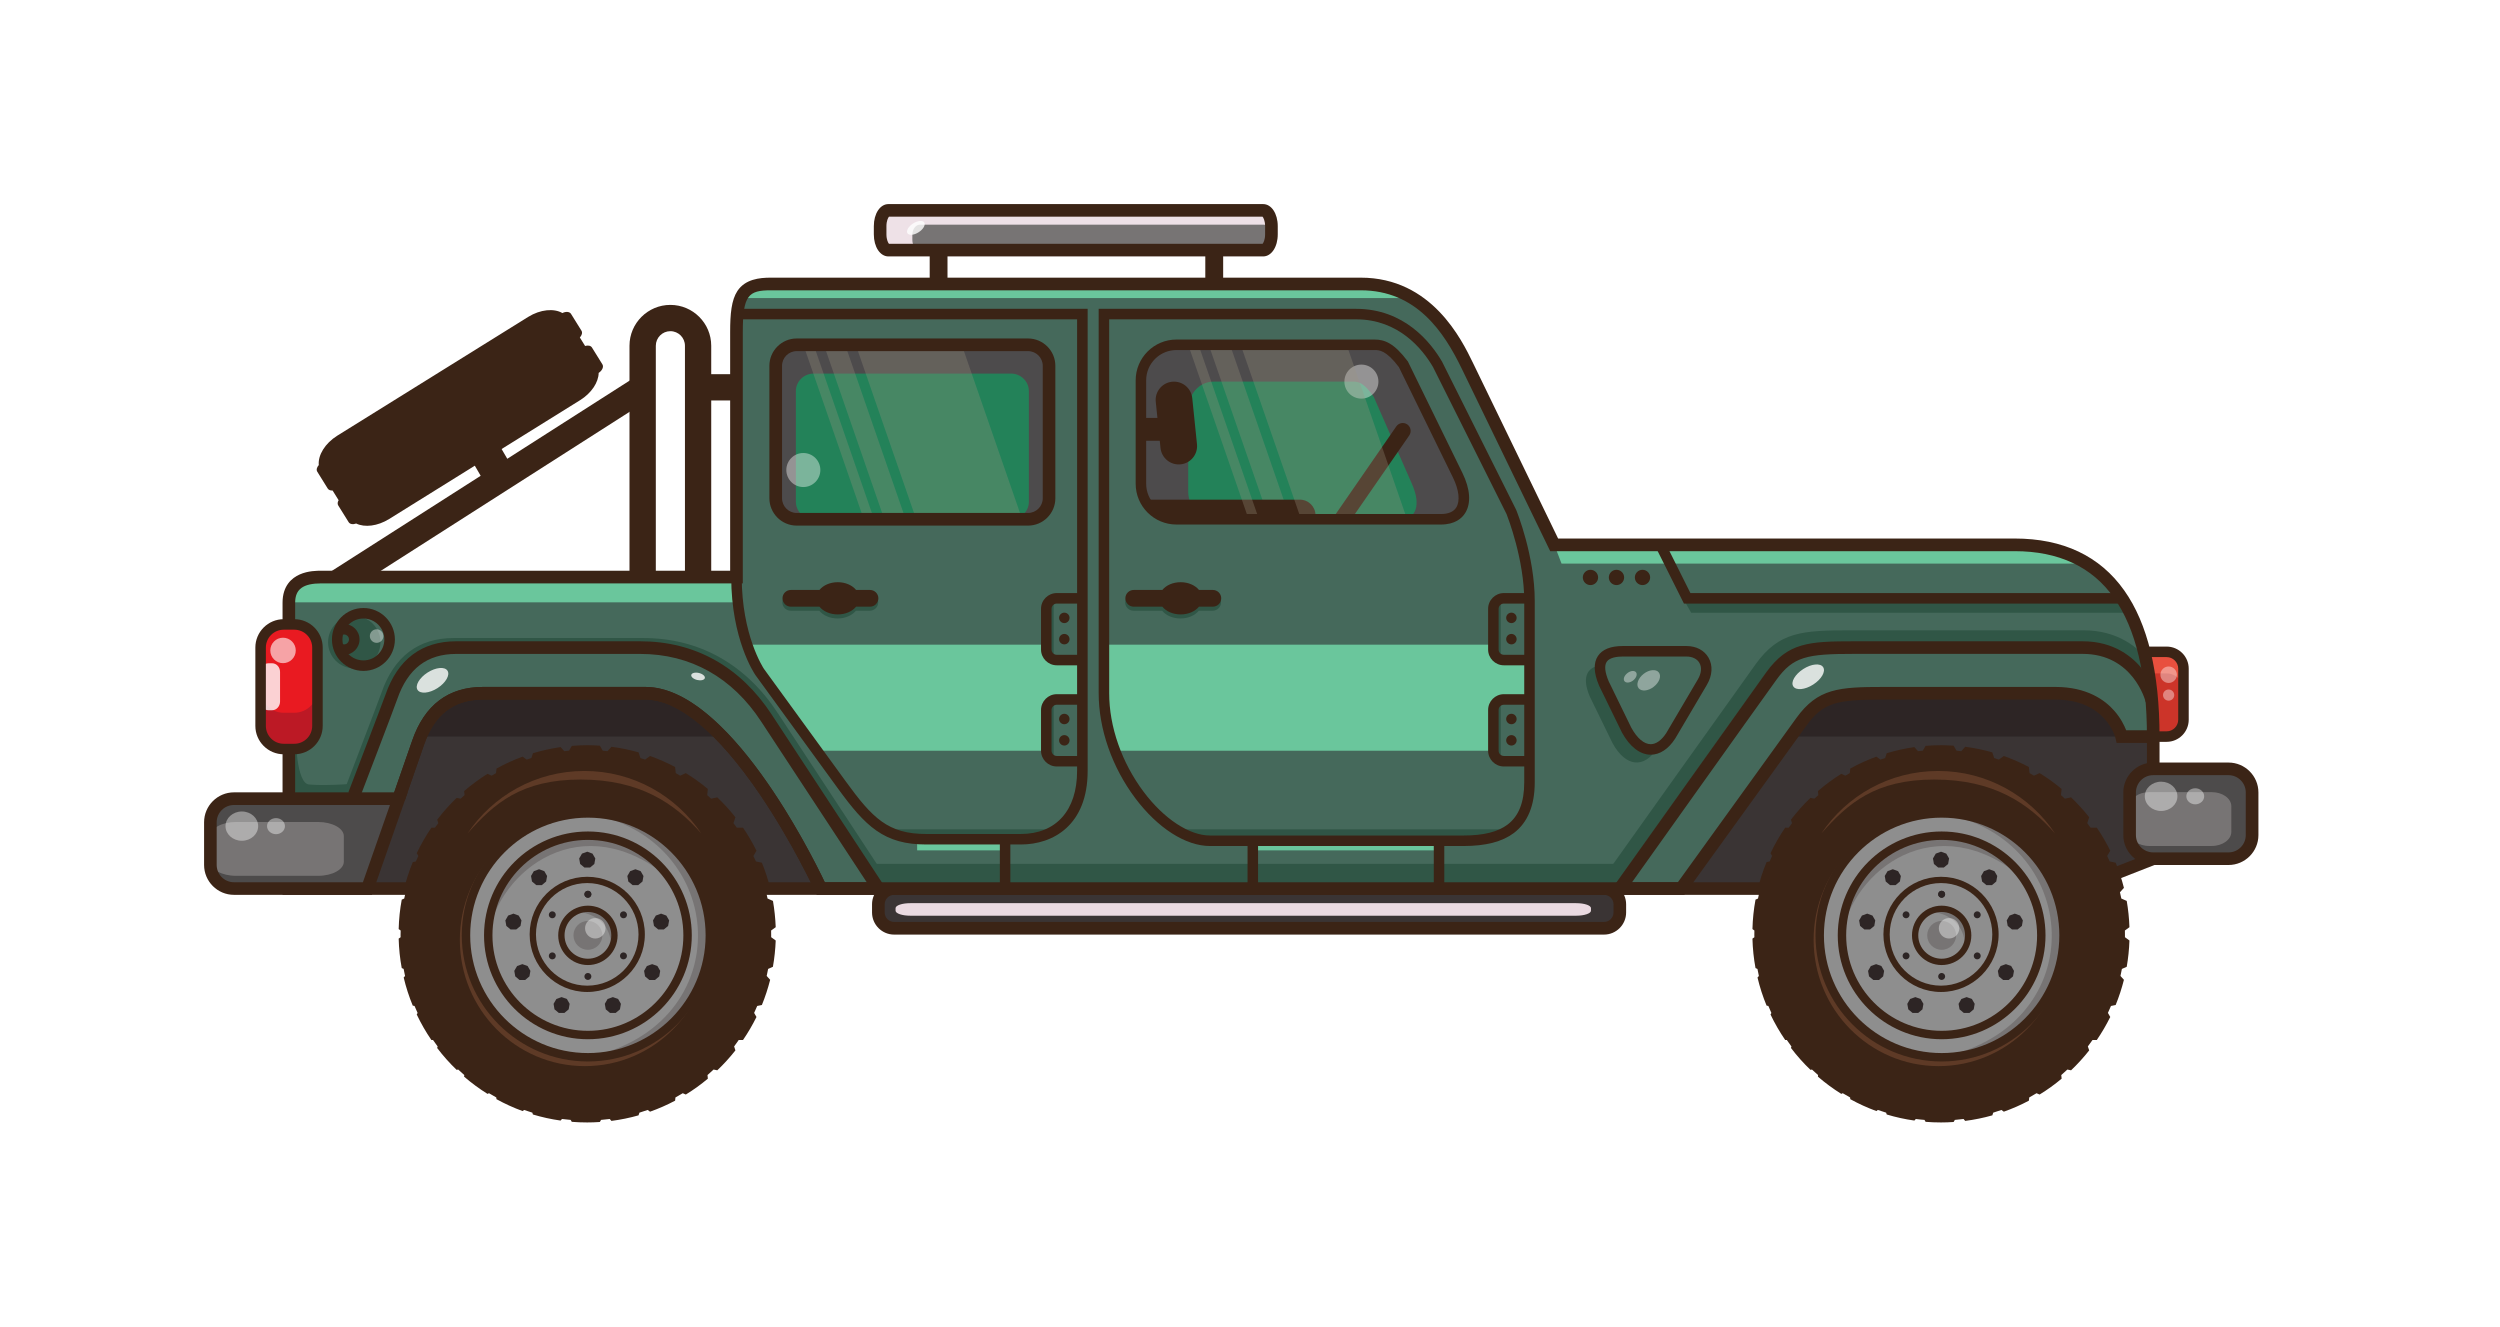 <svg width="49" height="26" viewBox="0 0 49 26" fill="none" xmlns="http://www.w3.org/2000/svg">
<g id="Layer 1" filter="url(#filter0_d_2895_3444)">
<g id="Group">
<path id="Vector" d="M42.204 10.437V12.831L40.711 13.415H5.662V7.813C5.662 7.31 6.147 7.31 6.225 7.31H14.435V2.505C14.435 1.798 14.537 1.566 15.113 1.566H26.67C27.884 1.566 28.447 2.522 28.761 3.171C29.076 3.821 30.461 6.679 30.461 6.679H39.487C41.328 6.679 42.204 8.004 42.204 10.437H42.204Z" fill="#3A3434"/>
<path id="Vector_2" d="M41.909 8.537H7.201V10.437H41.909V8.537Z" fill="#2D2525"/>
<path id="Vector_3" d="M42.207 10.437H41.587C41.587 10.437 41.39 9.588 40.291 9.588H36.933C36.035 9.588 35.69 9.623 35.311 10.148C34.932 10.673 32.953 13.415 32.953 13.415H16.091C16.091 13.415 14.328 9.588 12.654 9.588H9.47C8.701 9.588 8.363 10.084 8.2 10.552C8.037 11.021 7.204 13.415 7.204 13.415H5.665V7.813C5.665 7.31 6.147 7.31 6.303 7.31H14.439V2.505C14.439 1.798 14.537 1.566 15.112 1.566H26.673C27.887 1.566 28.45 2.522 28.765 3.171C29.079 3.821 30.465 6.679 30.465 6.679H39.49C41.328 6.679 42.207 8.004 42.207 10.437H42.207Z" fill="#45695B"/>
<path id="Vector_4" d="M16.087 13.539H33.012L35.408 10.22C35.739 9.762 36.008 9.712 36.929 9.712H40.287C41.277 9.712 41.461 10.457 41.463 10.465L41.485 10.561H42.203V10.313H41.673C41.637 10.221 41.567 10.075 41.44 9.931C41.253 9.718 40.901 9.464 40.287 9.464H36.929C36.041 9.464 35.63 9.489 35.207 10.075L32.886 13.292H16.166C15.905 12.744 14.274 9.464 12.65 9.464H9.466C8.788 9.464 8.321 9.817 8.08 10.512L7.697 11.613L7.93 11.694L8.313 10.593C8.52 10 8.897 9.712 9.466 9.712H12.65C13.291 9.712 14.067 10.354 14.893 11.569C15.53 12.506 15.97 13.458 15.975 13.467L16.008 13.539H16.087L16.087 13.539Z" fill="#3B2416"/>
<path id="Vector_5" d="M15.975 13.467L16.2 13.364C16.126 13.204 14.384 9.464 12.65 9.464H9.466C8.788 9.464 8.321 9.817 8.08 10.512L7.697 11.613L7.93 11.694L8.313 10.593C8.52 10 8.897 9.712 9.466 9.712H12.65C13.291 9.712 14.067 10.354 14.893 11.569C15.53 12.506 15.97 13.458 15.975 13.467V13.467Z" fill="#3B2416"/>
<path id="Vector_6" d="M31.402 13.702C31.43 13.662 34.221 9.74 34.629 9.176C34.988 8.678 35.282 8.624 36.283 8.624H40.838C41.91 8.624 42.173 9.612 42.184 9.654L42.445 9.589C42.441 9.576 42.365 9.275 42.131 8.973C41.912 8.691 41.51 8.354 40.838 8.354H36.283C35.317 8.354 34.87 8.381 34.41 9.019C34.003 9.584 31.211 13.506 31.183 13.546L31.402 13.702Z" fill="#305646"/>
<path id="Vector_7" d="M12.338 7.302H12.854V2.777C12.854 2.619 12.982 2.491 13.139 2.491C13.297 2.491 13.425 2.619 13.425 2.777V7.303H13.94V2.777C13.94 2.335 13.581 1.976 13.139 1.976C12.698 1.976 12.338 2.335 12.338 2.777V7.303V7.302Z" fill="#3B2416"/>
<path id="Vector_8" d="M14.371 3.334H13.683V3.849H14.371V3.334Z" fill="#3B2416"/>
<path id="Vector_9" d="M6.303 7.318L12.473 3.375L12.751 3.809L7.26 7.318H6.303Z" fill="#3B2416"/>
<path id="Vector_10" d="M22.217 7.643H22.778C22.851 7.552 22.985 7.491 23.137 7.491C23.289 7.491 23.422 7.552 23.496 7.643H23.768C23.859 7.643 23.932 7.716 23.932 7.807C23.932 7.897 23.859 7.97 23.768 7.97H23.496C23.422 8.062 23.289 8.122 23.137 8.122C22.985 8.122 22.851 8.062 22.778 7.97H22.217C22.127 7.97 22.053 7.897 22.053 7.807C22.053 7.716 22.127 7.643 22.217 7.643Z" fill="#305646"/>
<path id="Vector_11" d="M15.497 7.643H16.058C16.132 7.552 16.265 7.491 16.417 7.491C16.569 7.491 16.702 7.552 16.776 7.643H17.049C17.139 7.643 17.213 7.716 17.213 7.807C17.213 7.897 17.139 7.97 17.049 7.97H16.776C16.702 8.062 16.569 8.122 16.417 8.122C16.265 8.122 16.132 8.062 16.058 7.97H15.497C15.407 7.97 15.334 7.897 15.334 7.807C15.334 7.716 15.407 7.643 15.497 7.643Z" fill="#305646"/>
<g id="Group_2">
<path id="Vector_12" d="M6.43 8.588C6.43 8.871 6.66 9.101 6.944 9.101C7.227 9.101 7.457 8.871 7.457 8.588C7.457 8.304 7.227 8.074 6.944 8.074C6.66 8.074 6.43 8.304 6.43 8.588Z" fill="#305646"/>
<g id="Group_3" opacity="0.4">
<path id="Vector_13" d="M7.249 8.467C7.249 8.54 7.309 8.6 7.382 8.6C7.455 8.6 7.515 8.54 7.515 8.467C7.515 8.393 7.455 8.334 7.382 8.334C7.309 8.334 7.249 8.393 7.249 8.467Z" fill="white"/>
</g>
<path id="Vector_14" d="M6.506 8.534C6.506 8.194 6.783 7.917 7.123 7.917C7.463 7.917 7.74 8.194 7.74 8.534C7.74 8.874 7.463 9.15 7.123 9.15C6.783 9.15 6.506 8.874 6.506 8.534ZM6.712 8.534C6.712 8.76 6.897 8.944 7.123 8.944C7.349 8.944 7.533 8.76 7.533 8.534C7.533 8.307 7.349 8.123 7.123 8.123C6.897 8.123 6.712 8.307 6.712 8.534Z" fill="#3B2416"/>
<path id="Vector_15" d="M6.744 8.836C6.911 8.836 7.047 8.7 7.047 8.533C7.047 8.366 6.911 8.23 6.744 8.23C6.687 8.23 6.631 8.246 6.583 8.277L6.692 8.451C6.708 8.442 6.725 8.436 6.744 8.436C6.797 8.436 6.84 8.48 6.84 8.533C6.84 8.586 6.797 8.63 6.744 8.63C6.725 8.63 6.708 8.625 6.692 8.615L6.583 8.789C6.631 8.82 6.686 8.836 6.744 8.836L6.744 8.836Z" fill="#3B2416"/>
</g>
<path id="Vector_16" d="M32.043 7.318C32.043 7.401 32.11 7.468 32.193 7.468C32.276 7.468 32.343 7.401 32.343 7.318C32.343 7.235 32.276 7.168 32.193 7.168C32.11 7.168 32.043 7.235 32.043 7.318Z" fill="#3B2416"/>
<path id="Vector_17" d="M31.683 7.468C31.766 7.468 31.833 7.401 31.833 7.318C31.833 7.235 31.766 7.168 31.683 7.168C31.6 7.168 31.533 7.235 31.533 7.318C31.533 7.401 31.6 7.468 31.683 7.468Z" fill="#3B2416"/>
<path id="Vector_18" d="M31.023 7.318C31.023 7.401 31.091 7.468 31.173 7.468C31.256 7.468 31.323 7.401 31.323 7.318C31.323 7.235 31.256 7.168 31.173 7.168C31.091 7.168 31.023 7.235 31.023 7.318Z" fill="#3B2416"/>
<g id="Group_4">
<path id="Vector_19" d="M42.093 8.776C42.121 8.922 42.204 10.437 42.204 10.437H42.466C42.649 10.437 42.797 10.289 42.797 10.106V9.106C42.797 8.924 42.649 8.776 42.466 8.776H42.093Z" fill="#E8503E"/>
<path id="Vector_20" d="M42.165 9.199C42.193 9.345 42.204 9.483 42.204 9.606V10.437H42.466C42.648 10.437 42.796 10.289 42.796 10.106V9.529C42.796 9.347 42.648 9.199 42.466 9.199H42.165Z" fill="#CC3429"/>
<path id="Vector_21" d="M42.1 10.437C42.1 9.532 41.991 9.077 41.945 8.882C41.936 8.847 41.929 8.819 41.925 8.795L41.902 8.673H42.466C42.705 8.673 42.899 8.867 42.899 9.106V10.106C42.899 10.345 42.705 10.54 42.466 10.54H42.1V10.437V10.437ZM42.156 8.879C42.206 9.093 42.299 9.533 42.306 10.334H42.466C42.591 10.334 42.693 10.232 42.693 10.106V9.106C42.693 8.981 42.591 8.879 42.466 8.879H42.156Z" fill="#3B2416"/>
<g id="Group_5" opacity="0.4">
<path id="Vector_22" d="M42.344 9.225C42.344 9.314 42.416 9.386 42.505 9.386C42.594 9.386 42.667 9.314 42.667 9.225C42.667 9.136 42.594 9.063 42.505 9.063C42.416 9.063 42.344 9.136 42.344 9.225Z" fill="white"/>
</g>
<g id="Group_6" opacity="0.4">
<path id="Vector_23" d="M42.395 9.623C42.395 9.684 42.444 9.733 42.505 9.733C42.566 9.733 42.615 9.684 42.615 9.623C42.615 9.563 42.566 9.514 42.505 9.514C42.444 9.514 42.395 9.563 42.395 9.623Z" fill="white"/>
</g>
</g>
<path id="Vector_24" d="M32.471 10.678C32.228 11.057 31.869 11.044 31.606 10.566L31.16 9.652C31.005 9.285 31.101 9.107 31.319 9.047C31.381 9.029 31.326 9.366 31.938 10.403C32.145 10.752 32.471 10.678 32.471 10.678Z" fill="#305646"/>
<path id="Vector_25" d="M31.791 10.359L31.343 9.441L31.341 9.436C31.236 9.189 31.229 8.994 31.319 8.858C31.405 8.728 31.569 8.662 31.807 8.662H33.054C33.246 8.662 33.405 8.746 33.488 8.892C33.575 9.045 33.563 9.238 33.456 9.421L32.835 10.474L32.833 10.477C32.703 10.68 32.533 10.792 32.355 10.792C32.145 10.792 31.945 10.638 31.791 10.359V10.359ZM33.278 9.316C33.347 9.198 33.359 9.081 33.309 8.994C33.264 8.914 33.17 8.868 33.054 8.868H31.808C31.695 8.868 31.548 8.886 31.491 8.972C31.442 9.046 31.456 9.177 31.53 9.353L31.973 10.262C32.088 10.471 32.224 10.586 32.355 10.586C32.46 10.586 32.568 10.508 32.659 10.367L33.278 9.316Z" fill="#3B2416"/>
<g id="Group_7" opacity="0.4">
<path id="Vector_26" d="M32.513 9.18C32.568 9.251 32.523 9.376 32.413 9.461C32.304 9.546 32.171 9.558 32.116 9.488C32.062 9.418 32.107 9.292 32.216 9.207C32.326 9.122 32.459 9.11 32.513 9.18Z" fill="white"/>
</g>
<g id="Group_8" opacity="0.4">
<path id="Vector_27" d="M32.066 9.177C32.097 9.217 32.071 9.289 32.009 9.337C31.947 9.385 31.871 9.392 31.84 9.352C31.809 9.312 31.835 9.241 31.897 9.193C31.959 9.144 32.035 9.137 32.066 9.177V9.177Z" fill="white"/>
</g>
<path id="Vector_28" d="M17.526 13.415H31.44C31.61 13.415 31.749 13.554 31.749 13.724V13.884C31.749 14.055 31.61 14.194 31.44 14.194H17.526C17.355 14.194 17.216 14.055 17.216 13.884V13.724C17.216 13.554 17.355 13.415 17.526 13.415Z" fill="#3A3434"/>
<path id="Vector_29" d="M17.553 13.85C17.553 13.904 17.683 13.948 17.843 13.948H30.893C31.053 13.948 31.183 13.904 31.183 13.85V13.8C31.183 13.745 31.053 13.702 30.893 13.702H17.843C17.683 13.702 17.553 13.745 17.553 13.8V13.85Z" fill="#EADAE1"/>
<path id="Vector_30" d="M17.092 13.885V13.724C17.092 13.486 17.287 13.291 17.525 13.291H31.439C31.678 13.291 31.872 13.486 31.872 13.724V13.885C31.872 14.123 31.678 14.318 31.439 14.318H17.525C17.286 14.318 17.092 14.123 17.092 13.885ZM17.525 13.539C17.423 13.539 17.34 13.622 17.34 13.724V13.885C17.34 13.987 17.423 14.07 17.525 14.07H31.439C31.541 14.07 31.625 13.987 31.625 13.885V13.724C31.625 13.622 31.541 13.539 31.439 13.539H17.525Z" fill="#3B2416"/>
<g id="Group_9" opacity="0.8">
<path id="Vector_31" d="M17.25 0.593C17.25 0.764 17.324 0.902 17.414 0.902H24.756C24.847 0.902 24.92 0.764 24.92 0.593V0.433C24.92 0.262 24.847 0.124 24.756 0.124H17.414C17.324 0.124 17.25 0.262 17.25 0.433V0.593Z" fill="#EADAE1"/>
</g>
<path id="Vector_32" d="M17.882 0.704C17.882 0.813 17.949 0.902 18.032 0.902H24.77C24.853 0.902 24.92 0.813 24.92 0.704V0.601C24.92 0.492 24.853 0.403 24.77 0.403H18.032C17.949 0.403 17.882 0.492 17.882 0.601V0.704Z" fill="#777474"/>
<path id="Vector_33" d="M23.079 12.255H29.589L29.089 12.449H23.583L23.079 12.255Z" fill="#305646"/>
<path id="Vector_34" d="M17.252 12.255H20.652L20.318 12.449H17.756L17.252 12.255Z" fill="#305646"/>
<path id="Vector_35" d="M28.205 12.533H24.604V12.667H28.205V12.533Z" fill="#6AC69C"/>
<path id="Vector_36" d="M19.7 12.533H17.976V12.667H19.7V12.533Z" fill="#6AC69C"/>
<path id="Vector_37" d="M22.221 7.563H22.782C22.855 7.472 22.988 7.411 23.141 7.411C23.293 7.411 23.426 7.472 23.5 7.563H23.772C23.863 7.563 23.936 7.637 23.936 7.727C23.936 7.817 23.863 7.891 23.772 7.891H23.5C23.426 7.982 23.293 8.043 23.141 8.043C22.988 8.043 22.855 7.982 22.782 7.891H22.221C22.131 7.891 22.057 7.818 22.057 7.727C22.057 7.636 22.131 7.563 22.221 7.563Z" fill="#3B2416"/>
<path id="Vector_38" d="M15.501 7.563H16.061C16.135 7.472 16.268 7.411 16.42 7.411C16.572 7.411 16.706 7.472 16.779 7.563H17.052C17.143 7.563 17.216 7.637 17.216 7.727C17.216 7.817 17.143 7.891 17.052 7.891H16.779C16.706 7.982 16.572 8.043 16.42 8.043C16.268 8.043 16.135 7.982 16.061 7.891H15.501C15.41 7.891 15.337 7.818 15.337 7.727C15.337 7.636 15.41 7.563 15.501 7.563Z" fill="#3B2416"/>
<g id="Group_10">
<path id="Vector_39" d="M15.616 2.758H20.149C20.376 2.758 20.561 2.943 20.561 3.17V5.766C20.561 5.993 20.376 6.178 20.149 6.178H15.616C15.388 6.178 15.204 5.993 15.204 5.766V3.17C15.204 2.943 15.388 2.758 15.616 2.758L15.616 2.758Z" fill="#4D4B4C"/>
<path id="Vector_40" d="M15.599 5.834C15.599 6.024 15.756 6.178 15.95 6.178H19.815C20.009 6.178 20.166 6.024 20.166 5.834V3.667C20.166 3.476 20.009 3.322 19.815 3.322H15.95C15.756 3.322 15.599 3.476 15.599 3.667V5.834Z" fill="#238259"/>
<g id="Group_11" opacity="0.4">
<path id="Vector_41" d="M15.412 5.212C15.412 5.396 15.561 5.546 15.745 5.546C15.93 5.546 16.079 5.396 16.079 5.212C16.079 5.028 15.93 4.879 15.745 4.879C15.561 4.879 15.412 5.028 15.412 5.212Z" fill="white"/>
</g>
<g id="Group_12" opacity="0.3">
<path id="Vector_42" d="M16.148 2.758H16.565L17.735 6.133H17.317L16.148 2.758Z" fill="#9C9381"/>
</g>
<g id="Group_13" opacity="0.3">
<path id="Vector_43" d="M16.773 2.758H18.85L20.019 6.133H17.942L16.773 2.758Z" fill="#9C9381"/>
</g>
<g id="Group_14" opacity="0.3">
<path id="Vector_44" d="M15.746 2.758H15.947L17.116 6.133H16.915L15.746 2.758Z" fill="#9C9381"/>
</g>
<path id="Vector_45" d="M15.08 5.766V3.17C15.08 2.875 15.32 2.634 15.616 2.634H20.149C20.445 2.634 20.685 2.875 20.685 3.17V5.766C20.685 6.061 20.445 6.302 20.149 6.302H15.616C15.32 6.302 15.08 6.061 15.08 5.766ZM15.616 2.882C15.457 2.882 15.328 3.011 15.328 3.17V5.766C15.328 5.925 15.457 6.054 15.616 6.054H20.149C20.308 6.054 20.438 5.925 20.438 5.766V3.17C20.438 3.011 20.308 2.882 20.149 2.882H15.616Z" fill="#3B2416"/>
</g>
<g id="Group_15" opacity="0.8">
<path id="Vector_46" d="M35.148 9.453C35.202 9.537 35.377 9.521 35.539 9.417C35.701 9.313 35.788 9.161 35.734 9.077C35.681 8.993 35.505 9.009 35.344 9.113C35.182 9.217 35.094 9.369 35.148 9.453Z" fill="white"/>
</g>
<g id="Group_16" opacity="0.8">
<path id="Vector_47" d="M17.786 0.572C17.817 0.619 17.915 0.61 18.005 0.552C18.096 0.494 18.145 0.409 18.115 0.361C18.085 0.314 17.986 0.323 17.896 0.381C17.805 0.439 17.756 0.525 17.786 0.572Z" fill="white"/>
</g>
<g id="Group_17" opacity="0.8">
<path id="Vector_48" d="M8.184 9.522C8.238 9.606 8.413 9.59 8.575 9.487C8.737 9.383 8.825 9.23 8.771 9.146C8.717 9.062 8.542 9.078 8.38 9.182C8.218 9.286 8.13 9.438 8.184 9.522Z" fill="white"/>
</g>
<g id="Group_18" opacity="0.8">
<path id="Vector_49" d="M13.549 9.228C13.54 9.266 13.592 9.311 13.666 9.328C13.739 9.345 13.806 9.328 13.815 9.29C13.824 9.252 13.772 9.207 13.698 9.19C13.625 9.173 13.558 9.19 13.549 9.228Z" fill="white"/>
</g>
<path id="Vector_50" d="M41.688 8.009H33.146L32.987 7.727H41.688V8.009Z" fill="#305646"/>
<path id="Vector_51" d="M40.968 7.046H30.606L30.465 6.679H39.717L40.968 7.046Z" fill="#6AC69C"/>
<path id="Vector_52" d="M33.005 7.83H41.59V7.624H33.132L32.637 6.633L32.452 6.725L33.005 7.83Z" fill="#3B2416"/>
<path id="Vector_53" d="M14.521 1.842H27.649C27.649 1.842 27.146 1.566 26.35 1.566H15.599C14.906 1.566 14.68 1.653 14.521 1.842Z" fill="#6AC69C"/>
<path id="Vector_54" d="M21.854 10.714H29.27L29.309 9.752L29.922 9.727L29.977 8.937C29.977 8.937 29.241 9.057 29.27 8.635H21.628C21.507 10.199 21.854 10.714 21.854 10.714H21.854Z" fill="#6AC69C"/>
<path id="Vector_55" d="M16.079 10.714H20.507L20.574 9.764L21.215 9.71V8.937H20.624L20.476 8.635H14.611L16.079 10.714Z" fill="#6AC69C"/>
<g id="Group_19">
<path id="Vector_56" d="M29.415 9.709H29.31V10.92H29.415V9.709Z" fill="#305646"/>
<g id="Group_20">
<path id="Vector_57" d="M29.521 10.093C29.521 10.149 29.567 10.195 29.624 10.195C29.68 10.195 29.726 10.149 29.726 10.093C29.726 10.036 29.68 9.99 29.624 9.99C29.567 9.99 29.521 10.036 29.521 10.093Z" fill="#3B2416"/>
<path id="Vector_58" d="M29.521 10.511C29.521 10.567 29.567 10.613 29.624 10.613C29.68 10.613 29.726 10.567 29.726 10.511C29.726 10.454 29.68 10.408 29.624 10.408C29.567 10.408 29.521 10.454 29.521 10.511Z" fill="#3B2416"/>
<path id="Vector_59" d="M29.476 11.023H29.977V10.817H29.476C29.419 10.817 29.373 10.77 29.373 10.714V9.916C29.373 9.859 29.419 9.813 29.476 9.813H29.977V9.606H29.476C29.306 9.606 29.167 9.745 29.167 9.916V10.714C29.167 10.884 29.306 11.023 29.476 11.023Z" fill="#3B2416"/>
</g>
</g>
<g id="Group_21">
<path id="Vector_60" d="M20.652 9.709H20.546V10.92H20.652V9.709Z" fill="#305646"/>
<g id="Group_22">
<path id="Vector_61" d="M20.758 10.093C20.758 10.149 20.804 10.195 20.861 10.195C20.917 10.195 20.963 10.149 20.963 10.093C20.963 10.036 20.917 9.99 20.861 9.99C20.804 9.99 20.758 10.036 20.758 10.093Z" fill="#3B2416"/>
<path id="Vector_62" d="M20.758 10.511C20.758 10.567 20.804 10.613 20.861 10.613C20.917 10.613 20.963 10.567 20.963 10.511C20.963 10.454 20.917 10.408 20.861 10.408C20.804 10.408 20.758 10.454 20.758 10.511Z" fill="#3B2416"/>
<path id="Vector_63" d="M20.713 11.023H21.214V10.817H20.713C20.656 10.817 20.61 10.77 20.61 10.714V9.916C20.61 9.859 20.656 9.813 20.713 9.813H21.214V9.606H20.713C20.543 9.606 20.404 9.745 20.404 9.916V10.714C20.404 10.884 20.543 11.023 20.713 11.023Z" fill="#3B2416"/>
</g>
</g>
<path id="Vector_64" d="M22.25 11.643C21.795 11.036 21.534 10.287 21.534 9.588V2.053H26.58C27.521 2.053 28.041 2.705 28.267 3.093L28.268 3.096L29.715 5.989L29.718 5.996C29.733 6.033 30.081 6.896 30.081 7.778V11.334C30.081 11.787 29.943 12.121 29.673 12.326C29.445 12.498 29.121 12.582 28.685 12.582H23.716C23.239 12.582 22.691 12.231 22.25 11.643H22.25ZM28.087 3.194C27.882 2.844 27.416 2.259 26.58 2.259H21.74V9.588C21.74 10.243 21.986 10.947 22.415 11.519C22.811 12.048 23.309 12.376 23.716 12.376H28.685C29.075 12.376 29.357 12.306 29.548 12.162C29.768 11.996 29.875 11.725 29.875 11.334V7.778C29.875 6.965 29.552 6.138 29.529 6.077L28.087 3.194Z" fill="#3B2416"/>
<g id="Group_23">
<path id="Vector_65" d="M29.415 7.727H29.31V8.937H29.415V7.727Z" fill="#305646"/>
<g id="Group_24">
<path id="Vector_66" d="M29.521 8.11C29.521 8.167 29.567 8.213 29.624 8.213C29.68 8.213 29.726 8.167 29.726 8.11C29.726 8.054 29.68 8.008 29.624 8.008C29.567 8.008 29.521 8.054 29.521 8.11Z" fill="#3B2416"/>
<path id="Vector_67" d="M29.521 8.528C29.521 8.584 29.567 8.63 29.624 8.63C29.68 8.63 29.726 8.584 29.726 8.528C29.726 8.471 29.68 8.425 29.624 8.425C29.567 8.425 29.521 8.471 29.521 8.528Z" fill="#3B2416"/>
<path id="Vector_68" d="M29.476 9.04H29.977V8.834H29.476C29.419 8.834 29.373 8.788 29.373 8.731V7.933C29.373 7.876 29.419 7.83 29.476 7.83H29.977V7.624H29.476C29.306 7.624 29.167 7.762 29.167 7.933V8.731C29.167 8.901 29.306 9.04 29.476 9.04Z" fill="#3B2416"/>
</g>
</g>
<g id="Group_25">
<path id="Vector_69" d="M20.652 7.727H20.546V8.937H20.652V7.727Z" fill="#305646"/>
<g id="Group_26">
<path id="Vector_70" d="M20.758 8.11C20.758 8.167 20.804 8.213 20.861 8.213C20.917 8.213 20.963 8.167 20.963 8.11C20.963 8.054 20.917 8.008 20.861 8.008C20.804 8.008 20.758 8.054 20.758 8.11Z" fill="#3B2416"/>
<path id="Vector_71" d="M20.758 8.528C20.758 8.584 20.804 8.63 20.861 8.63C20.917 8.63 20.963 8.584 20.963 8.528C20.963 8.471 20.917 8.425 20.861 8.425C20.804 8.425 20.758 8.471 20.758 8.528Z" fill="#3B2416"/>
<path id="Vector_72" d="M20.713 9.04H21.214V8.834H20.713C20.656 8.834 20.61 8.788 20.61 8.731V7.933C20.61 7.876 20.656 7.83 20.713 7.83H21.214V7.624H20.713C20.543 7.624 20.404 7.762 20.404 7.933V8.731C20.404 8.901 20.543 9.04 20.713 9.04Z" fill="#3B2416"/>
</g>
</g>
<path id="Vector_73" d="M17.101 13.415H31.953V12.932H16.928L17.101 13.415Z" fill="#305646"/>
<path id="Vector_74" d="M17.5 13.412L15.25 9.985C14.619 9.017 13.704 8.505 12.601 8.505H8.897C8.202 8.505 7.723 8.866 7.476 9.579C7.414 9.754 6.734 11.528 6.728 11.546C6.728 11.546 6.969 11.607 6.981 11.576C7.103 11.259 7.653 9.822 7.709 9.66C7.922 9.049 8.31 8.752 8.897 8.752H12.601C13.616 8.752 14.46 9.225 15.043 10.12L17.193 13.395L17.5 13.412Z" fill="#305646"/>
<path id="Vector_75" d="M24.658 12.449H24.452V13.415H24.658V12.449Z" fill="#3B2416"/>
<path id="Vector_76" d="M28.308 12.449H28.102V13.415H28.308V12.449Z" fill="#3B2416"/>
<path id="Vector_77" d="M19.803 12.449H19.597V13.415H19.803V12.449Z" fill="#3B2416"/>
<path id="Vector_78" d="M31.849 13.487C31.875 13.45 34.442 9.843 34.817 9.325C35.148 8.866 35.417 8.816 36.338 8.816H40.819C41.806 8.816 42.047 9.725 42.057 9.764L42.18 9.733C42.18 9.733 42.245 9.502 42.106 9.278C42.077 9.232 42.044 9.185 42.008 9.137C41.807 8.878 41.437 8.569 40.819 8.569H36.338C35.45 8.569 35.039 8.594 34.616 9.18C34.241 9.699 31.674 13.307 31.648 13.343L31.849 13.487V13.487Z" fill="#3B2416"/>
<path id="Vector_79" d="M5.585 7.806H14.435V7.31C14.435 7.31 6.796 7.319 6.303 7.31C5.811 7.3 5.585 7.806 5.585 7.806Z" fill="#6AC69C"/>
<path id="Vector_80" d="M18.152 12.552H20.008C20.641 12.552 21.318 12.174 21.318 11.111V2.053H14.435V2.259H21.111V11.111C21.111 11.884 20.699 12.346 20.008 12.346H18.153C17.405 12.346 17.1 12.034 16.582 11.322L14.974 9.111C14.957 9.086 14.538 8.444 14.538 7.31H14.332C14.332 8.529 14.785 9.201 14.805 9.229L14.806 9.231L16.415 11.443C16.693 11.825 16.917 12.098 17.178 12.28C17.447 12.468 17.748 12.552 18.152 12.552V12.552Z" fill="#3B2416"/>
<path id="Vector_81" d="M17.127 0.593V0.433C17.127 0.186 17.25 0 17.414 0H24.757C24.92 0 25.044 0.186 25.044 0.433V0.593C25.044 0.84 24.92 1.026 24.757 1.026H17.414C17.25 1.026 17.127 0.84 17.127 0.593ZM24.796 0.593V0.433C24.796 0.327 24.762 0.264 24.746 0.247H17.424C17.408 0.264 17.374 0.327 17.374 0.433V0.593C17.374 0.699 17.408 0.762 17.424 0.779H24.746C24.762 0.762 24.796 0.699 24.796 0.593Z" fill="#3B2416"/>
<path id="Vector_82" d="M23.974 0.902H23.624V1.566H23.974V0.902Z" fill="#3B2416"/>
<path id="Vector_83" d="M18.571 0.902H18.222V1.566H18.571V0.902Z" fill="#3B2416"/>
<path id="Vector_84" d="M11.023 2.136C11.091 2.101 11.164 2.107 11.192 2.152C11.215 2.189 11.374 2.444 11.397 2.482C11.42 2.519 11.405 2.572 11.365 2.615L11.468 2.781C11.525 2.764 11.579 2.774 11.602 2.811C11.625 2.848 11.784 3.104 11.807 3.141C11.837 3.189 11.804 3.263 11.734 3.309C11.731 3.492 11.595 3.704 11.369 3.844L7.628 6.172C7.4 6.314 7.147 6.342 6.981 6.261C6.92 6.284 6.859 6.275 6.834 6.235C6.816 6.207 6.647 5.934 6.629 5.906C6.611 5.877 6.616 5.839 6.637 5.804L6.519 5.614C6.478 5.617 6.442 5.604 6.424 5.576C6.406 5.547 6.236 5.275 6.219 5.246C6.196 5.21 6.209 5.158 6.248 5.115C6.23 4.923 6.369 4.69 6.611 4.539L10.353 2.211C10.592 2.063 10.858 2.04 11.023 2.136L11.023 2.136Z" fill="#3B2416"/>
<path id="Vector_85" d="M9.716 4.604L9.183 4.916L9.476 5.419L10.01 5.107L9.716 4.604Z" fill="#3B2416"/>
<path id="Vector_86" d="M5.797 10.395L5.585 10.437L5.691 11.628L6.965 11.724L7.068 11.351C7.068 11.351 6.423 11.409 6.067 11.377C5.797 11.377 5.797 10.395 5.797 10.395H5.797Z" fill="#305646"/>
<path id="Vector_87" d="M17.113 13.483L17.32 13.348L15.129 10.011C14.514 9.068 13.622 8.569 12.548 8.569H8.942C8.263 8.569 7.797 8.922 7.555 9.617C7.495 9.787 6.833 11.515 6.827 11.532L7.058 11.621C7.085 11.55 7.728 9.872 7.788 9.698C7.995 9.105 8.372 8.817 8.942 8.817H12.548C13.534 8.817 14.355 9.277 14.922 10.147L17.113 13.483L17.113 13.483Z" fill="#3B2416"/>
<path id="Vector_88" d="M5.538 7.813C5.538 7.479 5.72 7.328 5.873 7.26C6.038 7.186 6.217 7.186 6.303 7.186H14.311V2.504C14.311 2.152 14.336 1.881 14.454 1.702C14.607 1.472 14.884 1.442 15.108 1.442H26.67C28.061 1.442 28.65 2.659 28.872 3.117C29.158 3.707 30.325 6.114 30.539 6.555H39.487C40.435 6.555 41.159 6.898 41.636 7.574C42.095 8.222 42.327 9.185 42.327 10.437V12.915L40.734 13.539H5.538V7.813V7.813ZM42.08 12.746V10.437C42.08 9.238 41.863 8.322 41.434 7.717C41.006 7.11 40.35 6.803 39.487 6.803H30.384L30.35 6.733C30.35 6.733 28.964 3.875 28.65 3.225C28.303 2.51 27.765 1.69 26.669 1.69H15.108C14.669 1.69 14.559 1.786 14.559 2.505V7.434H6.303C5.94 7.434 5.785 7.547 5.785 7.813V13.292H40.688L42.08 12.747L42.08 12.746Z" fill="#3B2416"/>
<g id="Group_27">
<path id="Vector_89" d="M7.201 13.415H4.586C4.331 13.415 4.124 13.208 4.124 12.953V12.117C4.124 11.861 4.331 11.654 4.586 11.654H7.817L7.201 13.416V13.415Z" fill="#4D4B4B"/>
<path id="Vector_90" d="M6.739 12.889C6.739 13.042 6.513 13.166 6.235 13.166H4.627C4.349 13.166 4.124 13.042 4.124 12.889V12.388C4.124 12.235 4.349 12.111 4.627 12.111H6.235C6.513 12.111 6.739 12.235 6.739 12.388V12.889H6.739Z" fill="#777474"/>
<path id="Vector_91" d="M4 12.953V12.116C4 11.793 4.263 11.53 4.586 11.53H7.991L7.289 13.539H4.586C4.263 13.539 4 13.276 4 12.953ZM7.643 11.778H4.586C4.399 11.778 4.247 11.93 4.247 12.116V12.953C4.247 13.14 4.399 13.292 4.586 13.292H7.113L7.643 11.778Z" fill="#3B2416"/>
<g id="Group_28" opacity="0.4">
<path id="Vector_92" d="M5.06 12.192C5.06 12.351 4.917 12.479 4.74 12.479C4.564 12.479 4.42 12.351 4.42 12.192C4.42 12.034 4.564 11.905 4.74 11.905C4.917 11.905 5.06 12.034 5.06 12.192Z" fill="white"/>
</g>
<g id="Group_29" opacity="0.4">
<path id="Vector_93" d="M5.585 12.192C5.585 12.279 5.506 12.35 5.41 12.35C5.313 12.35 5.234 12.279 5.234 12.192C5.234 12.105 5.313 12.035 5.41 12.035C5.506 12.035 5.585 12.106 5.585 12.192Z" fill="white"/>
</g>
</g>
<g id="Group_30">
<path id="Vector_94" d="M5.561 8.239H5.769C6.019 8.239 6.222 8.442 6.222 8.692V10.228C6.222 10.478 6.019 10.681 5.769 10.681H5.561C5.311 10.681 5.108 10.478 5.108 10.228V8.692C5.108 8.442 5.311 8.239 5.561 8.239H5.561Z" fill="#E91A21"/>
<path id="Vector_95" d="M5.561 9.97H5.769C6.019 9.97 6.222 9.767 6.222 9.517V10.228C6.222 10.478 6.019 10.681 5.769 10.681H5.561C5.311 10.681 5.108 10.478 5.108 10.228V9.517C5.108 9.767 5.311 9.97 5.561 9.97Z" fill="#BC1925"/>
<g id="Group_31" opacity="0.8">
<path id="Vector_96" d="M5.106 9.75C5.106 9.844 5.176 9.921 5.262 9.921H5.333C5.419 9.921 5.489 9.844 5.489 9.75V9.17C5.489 9.076 5.419 9 5.333 9H5.262C5.176 9 5.106 9.076 5.106 9.17V9.75Z" fill="white"/>
</g>
<path id="Vector_97" d="M5.005 10.228V8.692C5.005 8.385 5.254 8.136 5.561 8.136H5.769C6.076 8.136 6.325 8.385 6.325 8.692V10.228C6.325 10.534 6.076 10.784 5.769 10.784H5.561C5.254 10.784 5.005 10.534 5.005 10.228ZM5.561 8.342C5.368 8.342 5.211 8.499 5.211 8.692V10.228C5.211 10.421 5.368 10.578 5.561 10.578H5.769C5.962 10.578 6.119 10.421 6.119 10.228V8.692C6.119 8.499 5.962 8.342 5.769 8.342H5.561Z" fill="#3B2416"/>
<g id="Group_32" opacity="0.6">
<path id="Vector_98" d="M5.298 8.749C5.298 8.886 5.41 8.998 5.547 8.998C5.685 8.998 5.797 8.886 5.797 8.749C5.797 8.611 5.685 8.499 5.547 8.499C5.41 8.499 5.298 8.611 5.298 8.749Z" fill="white"/>
</g>
</g>
<g id="Group_33">
<path id="Vector_99" d="M42.204 11.07H43.679C43.934 11.07 44.141 11.277 44.141 11.532V12.369C44.141 12.624 43.934 12.831 43.679 12.831H42.204C41.948 12.831 41.741 12.624 41.741 12.369V11.532C41.741 11.277 41.948 11.07 42.204 11.07Z" fill="#4D4B4B"/>
<path id="Vector_100" d="M43.734 12.304C43.734 12.457 43.562 12.581 43.35 12.581H42.125C41.913 12.581 41.741 12.457 41.741 12.304V11.803C41.741 11.65 41.913 11.526 42.125 11.526H43.35C43.562 11.526 43.734 11.65 43.734 11.803V12.304Z" fill="#777474"/>
<path id="Vector_101" d="M41.617 12.368V11.532C41.617 11.209 41.88 10.946 42.203 10.946H43.679C44.002 10.946 44.265 11.209 44.265 11.532V12.368C44.265 12.691 44.002 12.954 43.679 12.954H42.203C41.88 12.954 41.617 12.691 41.617 12.368ZM42.203 11.193C42.016 11.193 41.864 11.345 41.864 11.532V12.368C41.864 12.555 42.016 12.707 42.203 12.707H43.679C43.865 12.707 44.017 12.555 44.017 12.368V11.532C44.017 11.345 43.865 11.193 43.679 11.193H42.203Z" fill="#3B2416"/>
<g id="Group_34" opacity="0.4">
<path id="Vector_102" d="M42.677 11.608C42.677 11.767 42.534 11.895 42.358 11.895C42.181 11.895 42.038 11.767 42.038 11.608C42.038 11.45 42.181 11.321 42.358 11.321C42.534 11.321 42.677 11.449 42.677 11.608Z" fill="white"/>
</g>
<g id="Group_35" opacity="0.4">
<path id="Vector_103" d="M43.202 11.607C43.202 11.694 43.124 11.765 43.027 11.765C42.93 11.765 42.852 11.694 42.852 11.607C42.852 11.521 42.93 11.45 43.027 11.45C43.124 11.45 43.202 11.521 43.202 11.607Z" fill="white"/>
</g>
</g>
<g id="Group_36">
<path id="Vector_104" d="M34.445 14.991L34.408 14.974C34.373 14.787 34.353 14.594 34.348 14.397L34.386 14.37C34.386 14.357 34.385 14.344 34.385 14.33C34.385 14.299 34.386 14.268 34.386 14.238L34.348 14.21C34.353 14.013 34.373 13.82 34.408 13.633L34.457 13.611C34.465 13.57 34.474 13.529 34.483 13.489L34.447 13.448C34.492 13.258 34.551 13.074 34.625 12.897L34.685 12.884C34.7 12.848 34.717 12.812 34.733 12.777L34.702 12.723C34.785 12.548 34.881 12.381 34.989 12.222H35.059C35.081 12.193 35.102 12.163 35.124 12.134L35.102 12.066C35.219 11.914 35.346 11.77 35.485 11.638L35.562 11.654C35.587 11.631 35.613 11.608 35.639 11.585L35.631 11.505C35.774 11.381 35.927 11.268 36.089 11.167L36.17 11.203C36.198 11.186 36.227 11.169 36.256 11.153L36.265 11.063C36.429 10.973 36.6 10.895 36.777 10.83L36.856 10.888C36.887 10.877 36.918 10.868 36.949 10.858L36.98 10.763C37.155 10.71 37.336 10.67 37.522 10.643L37.593 10.723C37.624 10.719 37.656 10.716 37.687 10.713L37.739 10.624L37.742 10.619C37.841 10.611 37.942 10.606 38.043 10.606C38.127 10.606 38.209 10.61 38.291 10.615L38.347 10.713C38.379 10.716 38.41 10.719 38.441 10.723L38.518 10.637C38.7 10.66 38.877 10.697 39.049 10.746L39.086 10.858C39.117 10.868 39.147 10.877 39.178 10.888L39.275 10.817C39.444 10.878 39.609 10.95 39.766 11.033L39.779 11.153C39.808 11.169 39.836 11.186 39.865 11.203L39.976 11.153C40.128 11.246 40.272 11.35 40.408 11.464L40.395 11.585C40.422 11.608 40.447 11.631 40.472 11.654L40.593 11.628C40.72 11.75 40.839 11.88 40.948 12.018L40.91 12.134C40.932 12.163 40.954 12.193 40.975 12.222H41.097C41.195 12.366 41.284 12.517 41.361 12.674L41.301 12.777C41.318 12.812 41.334 12.848 41.35 12.884L41.467 12.909C41.532 13.068 41.586 13.233 41.629 13.402L41.551 13.489C41.56 13.529 41.569 13.57 41.578 13.611L41.684 13.658C41.713 13.826 41.731 13.998 41.737 14.173L41.648 14.238C41.649 14.268 41.649 14.299 41.649 14.33C41.649 14.343 41.649 14.356 41.649 14.369L41.737 14.434C41.731 14.609 41.713 14.781 41.684 14.949L41.589 14.991C41.581 15.037 41.571 15.083 41.561 15.129L41.629 15.204C41.586 15.374 41.532 15.538 41.467 15.698L41.375 15.717C41.356 15.763 41.336 15.808 41.315 15.853L41.361 15.933C41.283 16.09 41.195 16.241 41.097 16.384H41.013C40.983 16.427 40.953 16.469 40.922 16.51L40.948 16.588C40.839 16.726 40.72 16.857 40.593 16.978L40.52 16.963C40.481 17 40.441 17.036 40.401 17.071L40.408 17.142C40.272 17.256 40.128 17.36 39.976 17.453L39.916 17.427C39.869 17.456 39.821 17.484 39.773 17.51L39.766 17.573C39.609 17.657 39.444 17.729 39.275 17.789L39.228 17.755C39.175 17.774 39.121 17.792 39.067 17.808L39.05 17.861C38.877 17.91 38.7 17.946 38.518 17.97L38.485 17.932C38.428 17.94 38.372 17.945 38.315 17.95L38.291 17.991C38.209 17.997 38.127 18 38.044 18C37.942 18 37.841 17.996 37.742 17.988L37.72 17.95C37.663 17.945 37.606 17.94 37.55 17.932L37.522 17.963C37.337 17.937 37.155 17.897 36.98 17.844L36.968 17.808C36.914 17.792 36.86 17.774 36.806 17.755L36.777 17.777C36.6 17.712 36.429 17.634 36.266 17.544L36.262 17.51C36.214 17.484 36.166 17.456 36.118 17.427L36.089 17.44C35.928 17.339 35.774 17.226 35.631 17.102L35.634 17.071C35.594 17.036 35.554 17 35.515 16.963L35.485 16.969C35.347 16.837 35.219 16.693 35.103 16.54L35.112 16.511C35.081 16.469 35.051 16.427 35.022 16.384H34.99C34.882 16.226 34.785 16.059 34.702 15.884L34.719 15.854C34.699 15.809 34.679 15.763 34.66 15.717L34.625 15.71C34.552 15.533 34.492 15.349 34.447 15.159L34.474 15.129C34.463 15.084 34.454 15.037 34.446 14.991H34.445Z" fill="#3B2416"/>
<path id="Vector_105" d="M35.547 14.42C35.547 15.787 36.644 16.896 37.996 16.896C39.349 16.896 40.446 15.787 40.446 14.42C40.446 13.052 39.349 11.943 37.996 11.943C36.644 11.943 35.547 13.052 35.547 14.42Z" fill="#5E3A26"/>
<g id="Group_37">
<path id="Vector_106" d="M35.667 14.333C35.667 15.653 36.737 16.722 38.056 16.722C39.376 16.722 40.446 15.653 40.446 14.333C40.446 13.013 39.376 11.943 38.056 11.943C36.737 11.943 35.667 13.013 35.667 14.333Z" fill="#8E8E8E"/>
<path id="Vector_107" d="M38.057 16.722C39.376 16.722 40.446 15.653 40.446 14.333C40.446 13.013 39.376 11.943 38.057 11.943C40.812 12.421 41.053 16.085 38.057 16.722Z" fill="#777474"/>
<path id="Vector_108" d="M36.103 14.333C36.103 15.412 36.978 16.286 38.057 16.286C39.136 16.286 40.01 15.412 40.01 14.333C40.01 13.254 39.135 12.379 38.057 12.379C36.978 12.379 36.103 13.254 36.103 14.333Z" fill="#8E8E8E"/>
<path id="Vector_109" d="M36.103 14.333C36.306 13.076 37.937 11.766 39.666 13.225C39.313 12.714 38.724 12.379 38.057 12.379C36.978 12.379 36.103 13.254 36.103 14.333H36.103Z" fill="#777474"/>
<path id="Vector_110" d="M36.02 14.333C36.02 13.21 36.934 12.297 38.056 12.297C39.179 12.297 40.092 13.21 40.092 14.333C40.092 15.455 39.179 16.369 38.056 16.369C36.934 16.369 36.02 15.455 36.02 14.333ZM36.185 14.333C36.185 15.364 37.025 16.204 38.056 16.204C39.088 16.204 39.927 15.364 39.927 14.333C39.927 13.301 39.088 12.462 38.056 12.462C37.025 12.462 36.185 13.301 36.185 14.333Z" fill="#3B2416"/>
<path id="Vector_111" d="M36.915 14.314C36.915 13.691 37.421 13.185 38.044 13.185C38.666 13.185 39.173 13.691 39.173 14.314C39.173 14.937 38.666 15.443 38.044 15.443C37.421 15.443 36.915 14.936 36.915 14.314ZM37.038 14.314C37.038 14.868 37.489 15.319 38.044 15.319C38.598 15.319 39.049 14.868 39.049 14.314C39.049 13.759 38.598 13.308 38.044 13.308C37.489 13.308 37.038 13.759 37.038 14.314Z" fill="#3B2416"/>
<g id="Group_38">
<path id="Vector_112" d="M37.988 13.527C37.988 13.565 38.018 13.596 38.056 13.596C38.094 13.596 38.125 13.565 38.125 13.527C38.125 13.49 38.094 13.459 38.056 13.459C38.018 13.459 37.988 13.49 37.988 13.527Z" fill="#2D2525"/>
<path id="Vector_113" d="M37.325 13.989C37.358 14.008 37.399 13.997 37.418 13.964C37.437 13.932 37.426 13.89 37.393 13.871C37.361 13.852 37.319 13.863 37.3 13.896C37.281 13.929 37.292 13.971 37.325 13.989H37.325Z" fill="#2D2525"/>
<path id="Vector_114" d="M37.393 14.795C37.426 14.776 37.437 14.734 37.418 14.701C37.399 14.669 37.358 14.657 37.325 14.676C37.292 14.695 37.281 14.737 37.3 14.77C37.319 14.802 37.36 14.814 37.393 14.795H37.393Z" fill="#2D2525"/>
<path id="Vector_115" d="M38.125 15.138C38.125 15.101 38.094 15.07 38.056 15.07C38.019 15.07 37.988 15.101 37.988 15.138C37.988 15.176 38.018 15.207 38.056 15.207C38.094 15.207 38.125 15.176 38.125 15.138Z" fill="#2D2525"/>
<path id="Vector_116" d="M38.788 14.676C38.756 14.657 38.714 14.669 38.695 14.701C38.676 14.734 38.687 14.776 38.72 14.795C38.753 14.813 38.794 14.802 38.813 14.77C38.832 14.737 38.821 14.695 38.788 14.676H38.788Z" fill="#2D2525"/>
<path id="Vector_117" d="M38.719 13.871C38.687 13.89 38.675 13.932 38.694 13.964C38.713 13.997 38.755 14.008 38.788 13.99C38.821 13.971 38.832 13.929 38.813 13.896C38.794 13.863 38.752 13.852 38.719 13.871H38.719Z" fill="#2D2525"/>
<path id="Vector_118" d="M37.988 13.527C37.988 13.565 38.018 13.596 38.056 13.596C38.094 13.596 38.125 13.565 38.125 13.527C38.125 13.49 38.094 13.459 38.056 13.459C38.018 13.459 37.988 13.49 37.988 13.527Z" fill="#2D2525"/>
</g>
<g id="Group_39">
<path id="Vector_119" d="M38.516 14.576C38.555 14.503 38.576 14.421 38.576 14.333C38.576 14.046 38.343 13.813 38.056 13.813C37.973 13.813 37.895 13.832 37.825 13.867C38.168 13.893 38.516 14.09 38.516 14.576H38.516Z" fill="#777474"/>
<path id="Vector_120" d="M37.475 14.333C37.475 14.012 37.736 13.751 38.056 13.751C38.377 13.751 38.638 14.012 38.638 14.333C38.638 14.654 38.377 14.915 38.056 14.915C37.736 14.915 37.475 14.654 37.475 14.333ZM37.598 14.333C37.598 14.585 37.804 14.791 38.056 14.791C38.309 14.791 38.515 14.585 38.515 14.333C38.515 14.08 38.309 13.875 38.056 13.875C37.804 13.875 37.598 14.08 37.598 14.333Z" fill="#3B2416"/>
<path id="Vector_121" d="M37.773 14.333C37.773 14.489 37.9 14.616 38.056 14.616C38.213 14.616 38.34 14.489 38.34 14.333C38.34 14.177 38.213 14.05 38.056 14.05C37.9 14.05 37.773 14.177 37.773 14.333Z" fill="#777474"/>
<g id="Group_40" opacity="0.4">
<path id="Vector_122" d="M38.402 14.194C38.402 14.305 38.312 14.395 38.201 14.395C38.09 14.395 38.001 14.305 38.001 14.194C38.001 14.083 38.09 13.994 38.201 13.994C38.312 13.994 38.402 14.083 38.402 14.194Z" fill="white"/>
</g>
</g>
<g id="Group_41">
<path id="Vector_123" d="M37.238 13.277L37.257 13.17L37.202 13.075L37.099 13.037L36.996 13.075L36.941 13.169L36.96 13.277L37.044 13.348L37.154 13.348L37.238 13.277Z" fill="#2D2525"/>
<path id="Vector_124" d="M36.652 14.218L36.736 14.148L36.755 14.04L36.7 13.945L36.597 13.907L36.494 13.945L36.439 14.04L36.458 14.148L36.542 14.218H36.652Z" fill="#2D2525"/>
<path id="Vector_125" d="M36.827 15.208L36.91 15.137L36.929 15.029L36.875 14.934L36.772 14.897L36.669 14.934L36.614 15.029L36.633 15.137L36.717 15.208H36.827Z" fill="#2D2525"/>
<path id="Vector_126" d="M37.596 15.854L37.68 15.783L37.699 15.675L37.644 15.58L37.541 15.543L37.438 15.58L37.383 15.675L37.402 15.783L37.486 15.854H37.596Z" fill="#2D2525"/>
<path id="Vector_127" d="M38.601 15.854L38.685 15.783L38.704 15.675L38.649 15.58L38.546 15.543L38.443 15.58L38.388 15.675L38.407 15.783L38.491 15.854H38.601Z" fill="#2D2525"/>
<path id="Vector_128" d="M39.37 15.208L39.455 15.137L39.474 15.029L39.419 14.934L39.316 14.897L39.212 14.934L39.158 15.029L39.177 15.137L39.261 15.208H39.37Z" fill="#2D2525"/>
<path id="Vector_129" d="M39.545 14.218L39.629 14.148L39.648 14.04L39.593 13.945L39.49 13.907L39.387 13.945L39.332 14.04L39.351 14.148L39.435 14.218H39.545Z" fill="#2D2525"/>
<path id="Vector_130" d="M39.043 13.348L39.127 13.277L39.146 13.17L39.091 13.075L38.988 13.037L38.885 13.075L38.83 13.17L38.849 13.278L38.933 13.348L39.043 13.348Z" fill="#2D2525"/>
<path id="Vector_131" d="M38.099 13.004L38.183 12.934L38.202 12.826L38.147 12.731L38.044 12.693L37.941 12.731L37.886 12.826L37.905 12.934L37.989 13.004H38.099Z" fill="#2D2525"/>
</g>
<path id="Vector_132" d="M35.584 14.333C35.584 12.97 36.693 11.861 38.056 11.861C39.419 11.861 40.528 12.97 40.528 14.333C40.528 15.696 39.419 16.805 38.056 16.805C36.694 16.805 35.584 15.696 35.584 14.333ZM35.749 14.333C35.749 15.605 36.784 16.64 38.056 16.64C39.329 16.64 40.363 15.605 40.363 14.333C40.363 13.06 39.329 12.026 38.056 12.026C36.784 12.026 35.749 13.061 35.749 14.333Z" fill="#3B2416"/>
</g>
<path id="Vector_133" d="M37.914 11.279C36.758 11.279 36.225 11.739 35.697 12.337C36.191 11.598 37.032 11.111 37.988 11.111C38.944 11.111 39.786 11.598 40.28 12.337C39.752 11.739 39.07 11.279 37.914 11.279H37.914Z" fill="#5E3A26"/>
</g>
<g id="Group_42">
<path id="Vector_134" d="M7.912 14.991L7.874 14.974C7.839 14.787 7.819 14.594 7.814 14.397L7.852 14.37C7.852 14.357 7.851 14.344 7.851 14.33C7.851 14.299 7.852 14.268 7.853 14.238L7.814 14.21C7.819 14.013 7.839 13.82 7.874 13.633L7.923 13.611C7.931 13.57 7.94 13.529 7.95 13.489L7.913 13.448C7.958 13.258 8.018 13.074 8.091 12.897L8.151 12.884C8.167 12.848 8.183 12.812 8.199 12.777L8.168 12.723C8.251 12.548 8.347 12.381 8.456 12.222H8.525C8.547 12.193 8.568 12.163 8.591 12.134L8.569 12.066C8.685 11.914 8.813 11.77 8.951 11.638L9.028 11.654C9.054 11.631 9.079 11.608 9.105 11.585L9.097 11.505C9.24 11.381 9.394 11.268 9.555 11.167L9.636 11.203C9.664 11.186 9.693 11.169 9.722 11.153L9.732 11.063C9.895 10.973 10.066 10.895 10.243 10.83L10.323 10.888C10.353 10.877 10.384 10.868 10.415 10.858L10.446 10.763C10.622 10.71 10.803 10.67 10.988 10.643L11.06 10.723C11.091 10.719 11.122 10.716 11.153 10.713L11.205 10.624L11.208 10.619C11.307 10.611 11.408 10.606 11.51 10.606C11.593 10.606 11.675 10.61 11.757 10.615L11.814 10.713C11.845 10.716 11.876 10.719 11.907 10.723L11.985 10.637C12.166 10.66 12.343 10.697 12.516 10.746L12.552 10.858C12.583 10.868 12.614 10.877 12.644 10.888L12.741 10.817C12.911 10.878 13.075 10.95 13.232 11.033L13.245 11.153C13.274 11.169 13.302 11.186 13.331 11.203L13.442 11.153C13.594 11.246 13.738 11.35 13.874 11.464L13.861 11.585C13.887 11.608 13.913 11.631 13.938 11.654L14.059 11.628C14.186 11.75 14.305 11.88 14.414 12.018L14.376 12.134C14.398 12.163 14.42 12.193 14.441 12.222H14.563C14.661 12.366 14.749 12.517 14.827 12.674L14.767 12.777C14.784 12.812 14.8 12.848 14.816 12.884L14.933 12.909C14.998 13.068 15.052 13.233 15.095 13.402L15.017 13.489C15.027 13.529 15.036 13.57 15.044 13.611L15.15 13.658C15.179 13.826 15.197 13.998 15.204 14.173L15.114 14.238C15.115 14.268 15.115 14.299 15.115 14.33C15.115 14.343 15.115 14.356 15.115 14.369L15.204 14.434C15.197 14.609 15.179 14.781 15.149 14.949L15.055 14.991C15.047 15.037 15.037 15.083 15.027 15.129L15.095 15.204C15.052 15.374 14.998 15.538 14.933 15.698L14.841 15.717C14.822 15.763 14.802 15.808 14.781 15.853L14.827 15.933C14.749 16.09 14.661 16.241 14.563 16.384H14.479C14.45 16.427 14.42 16.469 14.389 16.51L14.414 16.588C14.305 16.726 14.186 16.857 14.059 16.978L13.986 16.963C13.947 17 13.907 17.036 13.867 17.071L13.874 17.142C13.738 17.256 13.594 17.36 13.442 17.453L13.382 17.427C13.335 17.456 13.287 17.484 13.239 17.51L13.232 17.573C13.074 17.657 12.91 17.729 12.741 17.789L12.694 17.755C12.641 17.774 12.587 17.792 12.533 17.808L12.515 17.861C12.343 17.91 12.165 17.946 11.984 17.97L11.951 17.932C11.894 17.94 11.838 17.945 11.781 17.95L11.757 17.991C11.675 17.997 11.592 18 11.509 18C11.408 18 11.307 17.996 11.207 17.988L11.185 17.95C11.129 17.945 11.072 17.94 11.015 17.932L10.988 17.963C10.802 17.937 10.621 17.897 10.445 17.844L10.434 17.808C10.379 17.792 10.325 17.774 10.272 17.755L10.243 17.777C10.065 17.712 9.895 17.634 9.731 17.544L9.727 17.51C9.679 17.484 9.631 17.456 9.584 17.427L9.555 17.44C9.393 17.339 9.24 17.226 9.096 17.102L9.1 17.071C9.059 17.036 9.019 17 8.981 16.963L8.95 16.969C8.812 16.837 8.684 16.693 8.568 16.54L8.578 16.511C8.547 16.469 8.517 16.427 8.487 16.384H8.455C8.347 16.226 8.251 16.059 8.168 15.884L8.185 15.854C8.164 15.809 8.144 15.763 8.125 15.717L8.09 15.71C8.017 15.533 7.957 15.349 7.912 15.159L7.939 15.129C7.929 15.084 7.92 15.037 7.911 14.991H7.912Z" fill="#3B2416"/>
<path id="Vector_135" d="M9.013 14.42C9.013 15.787 10.11 16.896 11.463 16.896C12.816 16.896 13.912 15.787 13.912 14.42C13.912 13.052 12.816 11.943 11.463 11.943C10.11 11.943 9.013 13.052 9.013 14.42Z" fill="#5E3A26"/>
<g id="Group_43">
<path id="Vector_136" d="M9.133 14.333C9.133 15.653 10.203 16.722 11.523 16.722C12.842 16.722 13.912 15.653 13.912 14.333C13.912 13.013 12.842 11.943 11.523 11.943C10.203 11.943 9.133 13.013 9.133 14.333Z" fill="#8E8E8E"/>
<path id="Vector_137" d="M11.523 16.722C12.842 16.722 13.912 15.653 13.912 14.333C13.912 13.013 12.842 11.943 11.523 11.943C14.278 12.421 14.519 16.085 11.523 16.722Z" fill="#777474"/>
<path id="Vector_138" d="M9.569 14.333C9.569 15.412 10.444 16.286 11.523 16.286C12.602 16.286 13.476 15.412 13.476 14.333C13.476 13.254 12.602 12.379 11.523 12.379C10.444 12.379 9.569 13.254 9.569 14.333Z" fill="#8E8E8E"/>
<path id="Vector_139" d="M9.569 14.333C9.772 13.076 11.403 11.766 13.132 13.225C12.779 12.714 12.19 12.379 11.522 12.379C10.444 12.379 9.569 13.254 9.569 14.333H9.569Z" fill="#777474"/>
<path id="Vector_140" d="M9.487 14.333C9.487 13.21 10.4 12.297 11.523 12.297C12.646 12.297 13.559 13.21 13.559 14.333C13.559 15.455 12.645 16.369 11.523 16.369C10.4 16.369 9.487 15.455 9.487 14.333ZM9.652 14.333C9.652 15.364 10.491 16.204 11.523 16.204C12.555 16.204 13.394 15.364 13.394 14.333C13.394 13.301 12.555 12.462 11.523 12.462C10.491 12.462 9.652 13.301 9.652 14.333Z" fill="#3B2416"/>
<path id="Vector_141" d="M10.381 14.314C10.381 13.691 10.887 13.185 11.51 13.185C12.133 13.185 12.639 13.691 12.639 14.314C12.639 14.937 12.133 15.443 11.51 15.443C10.888 15.443 10.381 14.936 10.381 14.314ZM10.505 14.314C10.505 14.868 10.956 15.319 11.51 15.319C12.065 15.319 12.515 14.868 12.515 14.314C12.515 13.759 12.064 13.308 11.51 13.308C10.956 13.308 10.505 13.759 10.505 14.314Z" fill="#3B2416"/>
<g id="Group_44">
<path id="Vector_142" d="M11.454 13.527C11.454 13.565 11.485 13.596 11.523 13.596C11.56 13.596 11.591 13.565 11.591 13.527C11.591 13.49 11.56 13.459 11.523 13.459C11.485 13.459 11.454 13.49 11.454 13.527H11.454Z" fill="#2D2525"/>
<path id="Vector_143" d="M10.791 13.989C10.824 14.008 10.866 13.997 10.884 13.964C10.903 13.932 10.892 13.89 10.86 13.871C10.827 13.852 10.785 13.863 10.766 13.896C10.747 13.929 10.758 13.971 10.791 13.989Z" fill="#2D2525"/>
<path id="Vector_144" d="M10.86 14.795C10.892 14.776 10.903 14.734 10.884 14.701C10.866 14.669 10.824 14.657 10.791 14.676C10.758 14.695 10.747 14.737 10.766 14.77C10.785 14.802 10.827 14.814 10.859 14.795H10.86Z" fill="#2D2525"/>
<path id="Vector_145" d="M11.591 15.138C11.591 15.101 11.56 15.07 11.523 15.07C11.485 15.07 11.454 15.101 11.454 15.138C11.454 15.176 11.485 15.207 11.523 15.207C11.56 15.207 11.591 15.176 11.591 15.138Z" fill="#2D2525"/>
<path id="Vector_146" d="M12.254 14.676C12.221 14.657 12.18 14.669 12.161 14.701C12.142 14.734 12.153 14.776 12.186 14.795C12.218 14.813 12.26 14.802 12.279 14.77C12.298 14.737 12.287 14.695 12.254 14.676H12.254Z" fill="#2D2525"/>
<path id="Vector_147" d="M12.186 13.871C12.153 13.89 12.142 13.932 12.161 13.964C12.18 13.997 12.222 14.008 12.255 13.99C12.287 13.971 12.299 13.929 12.28 13.896C12.261 13.863 12.219 13.852 12.186 13.871H12.186Z" fill="#2D2525"/>
<path id="Vector_148" d="M11.454 13.527C11.454 13.565 11.485 13.596 11.523 13.596C11.56 13.596 11.591 13.565 11.591 13.527C11.591 13.49 11.56 13.459 11.523 13.459C11.485 13.459 11.454 13.49 11.454 13.527Z" fill="#2D2525"/>
</g>
<g id="Group_45">
<path id="Vector_149" d="M11.983 14.576C12.021 14.503 12.043 14.421 12.043 14.333C12.043 14.046 11.81 13.813 11.523 13.813C11.44 13.813 11.361 13.832 11.291 13.867C11.634 13.893 11.982 14.09 11.982 14.576H11.983Z" fill="#777474"/>
<path id="Vector_150" d="M10.941 14.333C10.941 14.012 11.202 13.751 11.523 13.751C11.844 13.751 12.105 14.012 12.105 14.333C12.105 14.654 11.844 14.915 11.523 14.915C11.202 14.915 10.941 14.654 10.941 14.333ZM11.065 14.333C11.065 14.585 11.27 14.791 11.523 14.791C11.775 14.791 11.981 14.585 11.981 14.333C11.981 14.08 11.775 13.875 11.523 13.875C11.27 13.875 11.065 14.08 11.065 14.333Z" fill="#3B2416"/>
<path id="Vector_151" d="M11.24 14.333C11.24 14.489 11.367 14.616 11.523 14.616C11.679 14.616 11.806 14.489 11.806 14.333C11.806 14.177 11.679 14.05 11.523 14.05C11.366 14.05 11.24 14.177 11.24 14.333Z" fill="#777474"/>
<g id="Group_46" opacity="0.4">
<path id="Vector_152" d="M11.868 14.194C11.868 14.305 11.778 14.395 11.667 14.395C11.557 14.395 11.467 14.305 11.467 14.194C11.467 14.083 11.557 13.994 11.667 13.994C11.778 13.994 11.868 14.083 11.868 14.194Z" fill="white"/>
</g>
</g>
<g id="Group_47">
<path id="Vector_153" d="M10.704 13.277L10.723 13.17L10.669 13.075L10.566 13.037L10.463 13.075L10.408 13.169L10.427 13.277L10.511 13.348L10.62 13.348L10.704 13.277Z" fill="#2D2525"/>
<path id="Vector_154" d="M10.118 14.218L10.202 14.148L10.221 14.04L10.166 13.945L10.063 13.907L9.96 13.945L9.905 14.04L9.924 14.148L10.008 14.218H10.118Z" fill="#2D2525"/>
<path id="Vector_155" d="M10.293 15.208L10.377 15.137L10.396 15.029L10.341 14.934L10.238 14.897L10.135 14.934L10.08 15.029L10.099 15.137L10.183 15.208H10.293Z" fill="#2D2525"/>
<path id="Vector_156" d="M11.062 15.854L11.146 15.783L11.165 15.675L11.111 15.58L11.007 15.543L10.905 15.58L10.85 15.675L10.868 15.783L10.953 15.854H11.062Z" fill="#2D2525"/>
<path id="Vector_157" d="M12.067 15.854L12.151 15.783L12.17 15.675L12.115 15.58L12.012 15.543L11.909 15.58L11.854 15.675L11.873 15.783L11.957 15.854H12.067Z" fill="#2D2525"/>
<path id="Vector_158" d="M12.837 15.208L12.921 15.137L12.94 15.029L12.885 14.934L12.782 14.897L12.679 14.934L12.624 15.029L12.643 15.137L12.727 15.208H12.837Z" fill="#2D2525"/>
<path id="Vector_159" d="M13.011 14.218L13.095 14.148L13.115 14.04L13.06 13.945L12.957 13.907L12.854 13.945L12.799 14.04L12.818 14.148L12.902 14.218H13.011Z" fill="#2D2525"/>
<path id="Vector_160" d="M12.509 13.348L12.593 13.277L12.612 13.17L12.557 13.075L12.454 13.037L12.351 13.075L12.296 13.17L12.315 13.278L12.399 13.348L12.509 13.348Z" fill="#2D2525"/>
<path id="Vector_161" d="M11.565 13.004L11.649 12.934L11.668 12.826L11.613 12.731L11.51 12.693L11.407 12.731L11.352 12.826L11.371 12.934L11.455 13.004H11.565Z" fill="#2D2525"/>
</g>
<path id="Vector_162" d="M9.051 14.333C9.051 12.97 10.16 11.861 11.523 11.861C12.886 11.861 13.994 12.97 13.994 14.333C13.994 15.696 12.886 16.805 11.523 16.805C10.16 16.805 9.051 15.696 9.051 14.333ZM9.216 14.333C9.216 15.605 10.251 16.64 11.523 16.64C12.795 16.64 13.83 15.605 13.83 14.333C13.83 13.06 12.795 12.026 11.523 12.026C10.251 12.026 9.216 13.061 9.216 14.333Z" fill="#3B2416"/>
</g>
<path id="Vector_163" d="M11.38 11.279C10.224 11.279 9.691 11.739 9.163 12.337C9.657 11.598 10.499 11.111 11.454 11.111C12.41 11.111 13.252 11.598 13.746 12.337C13.218 11.739 12.537 11.279 11.38 11.279H11.38Z" fill="#5E3A26"/>
</g>
<g id="Group_48">
<g id="Group_49">
<path id="Vector_164" d="M28.571 5.316C28.338 4.841 27.506 3.14 27.506 3.14C27.243 2.789 27.079 2.758 26.942 2.758H23.058C22.674 2.758 22.362 3.069 22.362 3.454V5.482C22.362 5.866 22.674 6.178 23.058 6.178H28.24C28.702 6.178 28.804 5.792 28.571 5.316V5.316Z" fill="#4D4B4C"/>
<path id="Vector_165" d="M27.68 5.498C27.516 5.123 26.927 3.782 26.927 3.782C26.741 3.505 26.625 3.48 26.528 3.48H23.781C23.509 3.48 23.289 3.726 23.289 4.029V5.63C23.289 5.933 23.509 6.179 23.781 6.179H27.446C27.773 6.179 27.845 5.874 27.68 5.499V5.498Z" fill="#238259"/>
<g id="Group_50" opacity="0.4">
<path id="Vector_166" d="M26.35 3.479C26.35 3.663 26.499 3.813 26.683 3.813C26.868 3.813 27.017 3.663 27.017 3.479C27.017 3.295 26.868 3.146 26.683 3.146C26.499 3.146 26.35 3.295 26.35 3.479Z" fill="white"/>
</g>
<path id="Vector_167" d="M23.461 4.707C23.481 4.904 23.338 5.081 23.141 5.101C22.943 5.122 22.767 4.978 22.746 4.781L22.653 3.876C22.632 3.679 22.776 3.502 22.973 3.482C23.171 3.462 23.347 3.605 23.368 3.802L23.461 4.707L23.461 4.707Z" fill="#3B2416"/>
<path id="Vector_168" d="M26.141 6.133C26.143 6.129 26.145 6.126 26.148 6.122L27.367 4.358C27.416 4.287 27.512 4.27 27.582 4.318C27.652 4.367 27.67 4.463 27.622 4.534L26.516 6.133H26.141H26.141Z" fill="#3B2416"/>
<g id="Group_51" opacity="0.3">
<path id="Vector_169" d="M23.691 2.758H24.108L25.277 6.133H24.86L23.691 2.758Z" fill="#9C9381"/>
</g>
<path id="Vector_170" d="M22.436 5.793H25.477C25.646 5.793 25.784 5.93 25.784 6.1C25.784 6.107 25.783 6.113 25.782 6.12H22.807L22.436 5.793L22.436 5.793Z" fill="#3B2416"/>
<g id="Group_52" opacity="0.3">
<path id="Vector_171" d="M24.317 2.758H26.394L27.563 6.133H25.486L24.317 2.758Z" fill="#9C9381"/>
</g>
<g id="Group_53" opacity="0.3">
<path id="Vector_172" d="M23.289 2.758H23.49L24.66 6.133H24.458L23.289 2.758Z" fill="#9C9381"/>
</g>
<path id="Vector_173" d="M22.259 5.482V3.454C22.259 3.013 22.618 2.655 23.058 2.655H26.942C27.139 2.655 27.325 2.727 27.589 3.078L27.595 3.086L28.664 5.271C28.818 5.586 28.837 5.864 28.718 6.055C28.654 6.158 28.519 6.281 28.24 6.281H23.058C22.618 6.281 22.259 5.923 22.259 5.482V5.482ZM26.942 2.861H23.058C22.731 2.861 22.465 3.127 22.465 3.454V5.482C22.465 5.809 22.731 6.075 23.058 6.075H28.24C28.388 6.075 28.49 6.031 28.543 5.946C28.621 5.821 28.597 5.603 28.479 5.362L27.418 3.195C27.166 2.861 27.031 2.861 26.942 2.861V2.861Z" fill="#3B2416"/>
</g>
<path id="Vector_174" d="M22.794 4.191H22.362V4.639H22.794V4.191Z" fill="#3B2416"/>
</g>
</g>
</g>
<defs>
<filter id="filter0_d_2895_3444" x="0" y="0" width="48.265" height="26" filterUnits="userSpaceOnUse" color-interpolation-filters="sRGB">
<feFlood flood-opacity="0" result="BackgroundImageFix"/>
<feColorMatrix in="SourceAlpha" type="matrix" values="0 0 0 0 0 0 0 0 0 0 0 0 0 0 0 0 0 0 127 0" result="hardAlpha"/>
<feOffset dy="4"/>
<feGaussianBlur stdDeviation="2"/>
<feComposite in2="hardAlpha" operator="out"/>
<feColorMatrix type="matrix" values="0 0 0 0 0 0 0 0 0 0 0 0 0 0 0 0 0 0 0.25 0"/>
<feBlend mode="normal" in2="BackgroundImageFix" result="effect1_dropShadow_2895_3444"/>
<feBlend mode="normal" in="SourceGraphic" in2="effect1_dropShadow_2895_3444" result="shape"/>
</filter>
</defs>
</svg>
